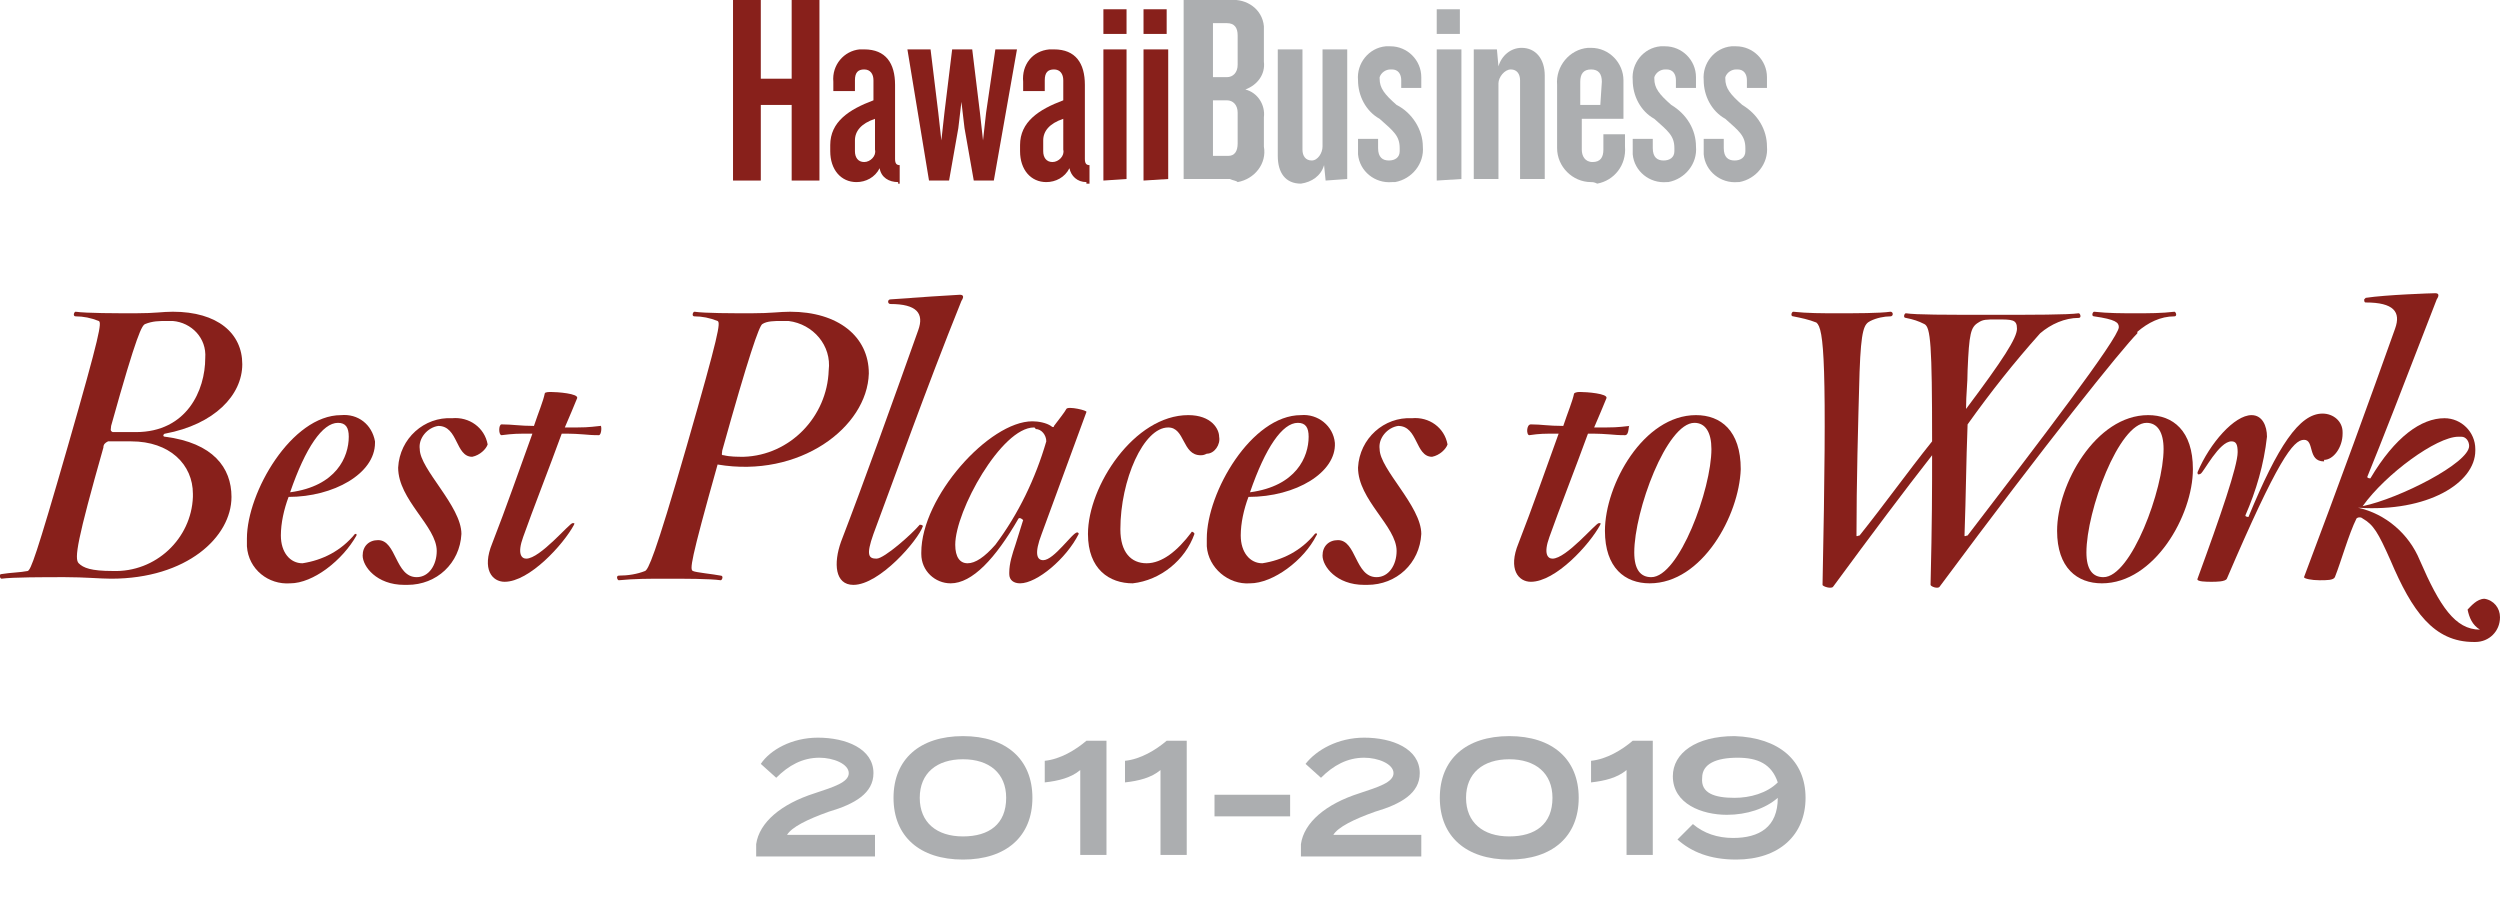 <?xml version="1.0" encoding="utf-8"?>
<!-- Generator: Adobe Illustrator 23.0.2, SVG Export Plug-In . SVG Version: 6.00 Build 0)  -->
<svg version="1.1" id="Layer_1" xmlns="http://www.w3.org/2000/svg" xmlns:xlink="http://www.w3.org/1999/xlink" x="0px" y="0px"
	 viewBox="0 0 162 58.8" style="enable-background:new 0 0 162 58.8;" xml:space="preserve">
<style type="text/css">
	.st0{fill:#88201B;}
	.st1{fill:#ACAEB0;}
</style>
<title>Asset 1</title>
<g>
	<g id="Layer_1-2">
		<path class="st0" d="M10.8,20.8c-0.5,0-0.9,0-1.4,0.2c-0.2,0.1-0.5,0.5-2.2,6.6c0,0.2-0.1,0.3,0.1,0.4C7.8,28,8.3,28,8.8,28
			c3.3,0,4.5-2.7,4.5-4.8c0.1-1.3-0.9-2.3-2.1-2.4C11.1,20.8,10.9,20.8,10.8,20.8 M8.5,28.6c-0.5,0-1,0-1.5,0
			c-0.2,0.1-0.3,0.2-0.3,0.4c-1.7,6-1.9,7.2-1.6,7.5S5.9,37,7.3,37c2.8,0.1,5.1-2.1,5.2-4.8c0-0.1,0-0.2,0-0.2
			C12.5,30.1,11,28.6,8.5,28.6 M10.7,28.1c-0.1,0-0.2,0.2,0,0.2c3.1,0.4,4.3,2,4.3,3.9c0,2.6-2.9,5.3-7.8,5.3c-0.7,0-1.7-0.1-3-0.1
			s-3.4,0-4.1,0.1c-0.1,0-0.2-0.3,0-0.3c0.6-0.1,1.2-0.1,1.7-0.2c0.2-0.1,0.5-0.8,2.6-8.1s2.2-8,2-8.1c-0.5-0.2-1-0.3-1.5-0.3
			c-0.2,0-0.1-0.3,0-0.3c0.7,0.1,2.6,0.1,3.9,0.1s1.7-0.1,2.4-0.1c2.9,0,4.5,1.4,4.5,3.4S13.9,27.5,10.7,28.1"/>
		<path class="st0" d="M21.9,27.4c-1,0-2.1,1.6-3.1,4.5c3-0.4,3.8-2.3,3.8-3.6C22.6,27.7,22.4,27.4,21.9,27.4 M18.7,32.2
			c-0.3,0.8-0.5,1.7-0.5,2.5c0,1.1,0.6,1.8,1.4,1.8c1.3-0.2,2.5-0.8,3.4-1.9c0,0,0.1,0,0.1,0c0,0,0,0.1,0,0.1
			c-0.9,1.6-2.8,3.1-4.3,3.1c-1.4,0.1-2.7-0.9-2.8-2.4c0-0.2,0-0.4,0-0.5c0-3,2.9-8,6.1-8c1.1-0.1,2,0.6,2.2,1.7c0,0,0,0.1,0,0.1
			C24.3,30.7,21.6,32.2,18.7,32.2"/>
		<path class="st0" d="M30.6,29.6c-1.1,0-0.9-2-2.2-2c-0.7,0.1-1.3,0.8-1.2,1.5c0,1.3,2.7,3.7,2.7,5.5c-0.1,1.9-1.6,3.3-3.5,3.3
			c-0.1,0-0.1,0-0.2,0c-1.8,0-2.7-1.2-2.7-1.9c0-0.6,0.4-1,1-1c1.2,0,1.1,2.4,2.5,2.4c0.8,0,1.3-0.8,1.3-1.7c0-1.6-2.5-3.3-2.5-5.4
			c0.1-1.9,1.7-3.3,3.5-3.2c1.1-0.1,2.1,0.6,2.3,1.7C31.5,29.1,31.1,29.5,30.6,29.6"/>
		<path class="st0" d="M38.8,28.2c-0.9,0-0.9-0.1-2.4-0.1c-0.8,2.2-1.9,5-2.5,6.7c-0.4,1.1-0.1,1.4,0.2,1.4c0.9,0,2.8-2.3,3-2.3
			s0.1,0,0.1,0.1c-0.7,1.3-2.9,3.7-4.5,3.7c-0.8,0-1.5-0.8-0.8-2.5c0.9-2.3,1.8-4.9,2.6-7.1c-1,0-1.2,0-2,0.1c-0.2,0-0.2-0.7,0-0.7
			c0.7,0,1.2,0.1,2.1,0.1c0.3-0.9,0.6-1.6,0.7-2.1c0-0.1,0.3-0.1,0.4-0.1c0.4,0,1.8,0.1,1.7,0.4c-0.2,0.5-0.5,1.2-0.8,1.9
			c1.4,0,1.4,0,2.3-0.1C39,27.5,39,28.2,38.8,28.2"/>
		<path class="st0" d="M50.6,20.8c-0.4,0-0.9,0-1.2,0.2c-0.2,0.1-0.9,2.1-2.6,8.2c0,0.2-0.1,0.3,0.1,0.3c0.4,0.1,0.9,0.1,1.3,0.1
			c3-0.1,5.4-2.6,5.5-5.6c0.2-1.6-1-3-2.6-3.2C50.9,20.8,50.8,20.8,50.6,20.8 M46.5,30.1c-1.8,6.4-1.8,6.8-1.6,6.9s1.3,0.2,1.8,0.3
			c0.2,0,0.1,0.3,0,0.3c-0.7-0.1-2.3-0.1-3.6-0.1c-1,0-2,0-3,0.1c-0.1,0-0.2-0.3,0-0.3c0.6,0,1.2-0.1,1.7-0.3
			c0.2-0.1,0.6-0.8,2.7-8.1s2.2-8,2-8.1c-0.5-0.2-1-0.3-1.5-0.3c-0.2,0-0.1-0.3,0-0.3c0.7,0.1,2.4,0.1,3.7,0.1s1.8-0.1,2.5-0.1
			c3.1,0,5.1,1.6,5.1,4C56.2,27.7,51.8,31,46.5,30.1"/>
		<path class="st0" d="M56.6,34.6c-0.5,1.4-0.3,1.6,0.2,1.6s2.3-1.6,2.8-2.2c0,0,0.2,0,0.2,0.1c-0.3,0.9-2.8,3.8-4.5,3.8
			c-1.2,0-1.3-1.4-0.8-2.8c1.5-3.9,3.4-9.2,5-13.7c0.4-1.1-0.1-1.7-1.8-1.7c-0.2,0-0.2-0.3,0-0.3c1.3-0.1,4.3-0.3,4.5-0.3
			s0.3,0.1,0.1,0.4C60,25.2,57.8,31.4,56.6,34.6"/>
		<path class="st0" d="M67,27.7c-2.1,0-5.1,5.4-5.1,7.6c0,0.8,0.3,1.2,0.8,1.2s1.1-0.4,1.8-1.2c1.5-2,2.6-4.3,3.3-6.7
			c0-0.4-0.3-0.8-0.7-0.8C67.1,27.7,67,27.7,67,27.7 M67.5,34.6c-0.5,1.3-0.3,1.7,0.1,1.7c0.7,0,1.9-1.8,2.2-1.8c0,0,0.1,0,0.1,0.1
			c0,0,0,0,0,0c-0.8,1.6-2.7,3.2-3.8,3.2c-0.4,0-0.7-0.2-0.7-0.6c0,0,0-0.1,0-0.1c0-0.6,0.2-1.2,0.4-1.8l0.5-1.6
			c0,0-0.2-0.2-0.3-0.1c-1.5,2.6-3,4.2-4.4,4.2c-1,0-1.9-0.8-1.9-1.9c0,0,0-0.1,0-0.1c0-3.6,4.4-8.5,7.2-8.5c0.4,0,0.9,0.1,1.2,0.3
			c0.1,0.1,0.2,0.1,0.2,0c0.3-0.4,0.7-0.9,0.8-1.1s1.4,0.1,1.3,0.2L67.5,34.6z"/>
		<path class="st0" d="M77.8,29.5c-1.2,0-1-1.8-2.1-1.8c-1.6,0-3.1,3.4-3.1,6.6c0,1.5,0.7,2.2,1.7,2.2s2-0.8,2.9-2
			c0-0.1,0.2,0,0.2,0.1c-0.6,1.7-2.2,3-4,3.2c-1.5,0-2.9-0.9-2.9-3.2c0-3.1,3-7.7,6.5-7.7c1.5,0,2,0.9,2,1.4
			c0.1,0.5-0.3,1.1-0.8,1.1C78,29.5,77.9,29.5,77.8,29.5"/>
		<path class="st0" d="M84.1,27.4c-1,0-2.1,1.6-3.1,4.5c3-0.4,3.8-2.3,3.8-3.6C84.8,27.7,84.6,27.4,84.1,27.4 M80.9,32.2
			c-0.3,0.8-0.5,1.7-0.5,2.5c0,1.1,0.6,1.8,1.4,1.8c1.3-0.2,2.5-0.8,3.4-1.9c0.1-0.1,0.2,0,0.1,0.1c-0.8,1.6-2.8,3.1-4.3,3.1
			c-1.4,0.1-2.7-1-2.8-2.4c0-0.2,0-0.3,0-0.5c0-3,2.9-8,6.1-8c1.1-0.1,2.1,0.7,2.2,1.8c0,0,0,0,0,0C86.6,30.6,84,32.2,80.9,32.2"/>
		<path class="st0" d="M92.8,29.6c-1.1,0-0.9-2-2.2-2c-0.7,0.1-1.3,0.8-1.2,1.5c0,1.3,2.7,3.7,2.7,5.5c-0.1,1.9-1.6,3.3-3.5,3.3
			c-0.1,0-0.1,0-0.2,0c-1.8,0-2.7-1.2-2.7-1.9c0-0.6,0.4-1,1-1c1.2,0,1.1,2.4,2.5,2.4c0.8,0,1.3-0.8,1.3-1.7c0-1.6-2.5-3.3-2.5-5.4
			c0.1-1.9,1.7-3.3,3.5-3.2c1.1-0.1,2.1,0.6,2.3,1.7C93.7,29.1,93.3,29.5,92.8,29.6"/>
		<path class="st0" d="M105.3,28.2c-0.9,0-0.9-0.1-2.4-0.1c-0.8,2.2-1.9,5-2.5,6.7c-0.4,1.1-0.1,1.4,0.2,1.4c0.9,0,2.8-2.3,3-2.3
			s0.1,0,0.1,0.1c-0.7,1.3-2.9,3.7-4.5,3.7c-0.8,0-1.5-0.8-0.8-2.5c0.9-2.3,1.8-4.9,2.6-7.1c-1,0-1.2,0-1.9,0.1
			c-0.2,0-0.2-0.7,0.1-0.7c0.7,0,1.1,0.1,2.1,0.1c0.3-0.9,0.6-1.6,0.7-2.1c0.1-0.1,0.3-0.1,0.4-0.1c0.4,0,1.8,0.1,1.7,0.4
			c-0.2,0.5-0.5,1.2-0.8,1.9c1.4,0,1.4,0,2.3-0.1C105.5,27.5,105.6,28.2,105.3,28.2"/>
		<path class="st0" d="M109.8,27.4c-1.8,0-3.9,5.7-3.9,8.4c0,1.1,0.4,1.6,1.1,1.6c1.8,0,3.9-5.7,3.9-8.3
			C110.9,28,110.5,27.4,109.8,27.4 M106.9,37.8c-1.6,0-2.9-1-2.9-3.4c0-3,2.5-7.5,5.9-7.5c1.6,0,2.9,1,2.9,3.5
			C112.7,33.4,110.3,37.8,106.9,37.8"/>
		<path class="st0" d="M129.4,20.7c-0.7,0-0.9,0-1.2,0.2c-0.5,0.3-0.6,0.7-0.7,3.1c0,0.9-0.1,1.5-0.1,2.5c2.4-3.2,3.3-4.6,3.3-5.2
			S130.4,20.7,129.4,20.7 M138.5,21.6c-1,1-5.9,7.1-12.8,16.4c-0.1,0.2-0.6,0-0.6-0.1c0.1-4.1,0.1-6.2,0.1-8.4
			c-1.8,2.3-3.9,5.1-6.4,8.5c-0.1,0.2-0.7,0-0.7-0.1c0.3-14.5,0.1-16.6-0.4-17c-0.5-0.2-1-0.3-1.5-0.4c-0.2,0-0.1-0.3,0-0.3
			c0.9,0.1,1.9,0.1,2.8,0.1c1.3,0,2.8,0,3.5-0.1c0.2,0,0.2,0.3,0,0.3c-0.4,0-0.9,0.1-1.3,0.3c-0.4,0.2-0.6,0.5-0.7,3.3
			c-0.1,3.5-0.2,7.2-0.2,10.6c0,0.1,0.1,0,0.2,0c1.6-2,3.1-4.1,4.7-6.1c0-6.3-0.1-7.4-0.5-7.6c-0.4-0.2-0.7-0.3-1.2-0.4
			c-0.2,0-0.1-0.3,0-0.3c0.7,0.1,2.4,0.1,5.7,0.1c2.5,0,4.8,0,5.5-0.1c0.1,0,0.2,0.3,0,0.3c-0.9,0-1.8,0.4-2.5,1
			c-1.7,1.9-3.2,3.8-4.7,5.9c-0.1,2.6-0.1,4.4-0.2,7.2c0,0.1,0.1,0,0.2,0c4.6-6,9.8-12.8,9.8-13.5c0-0.3-0.2-0.5-1.6-0.7
			c-0.2,0-0.1-0.3,0-0.3c0.9,0.1,1.8,0.1,2.7,0.1c0.8,0,1.7,0,2.5-0.1c0.1,0,0.2,0.3,0,0.3c-0.9,0-1.7,0.4-2.4,1"/>
		<path class="st0" d="M139.1,27.4c-1.8,0-3.9,5.7-3.9,8.4c0,1.1,0.4,1.6,1.1,1.6c1.8,0,3.9-5.7,3.9-8.3
			C140.2,28,139.8,27.4,139.1,27.4 M136.2,37.8c-1.6,0-2.9-1-2.9-3.4c0-3,2.5-7.5,5.9-7.5c1.6,0,2.9,1,2.9,3.5
			C142.1,33.4,139.6,37.8,136.2,37.8"/>
		<path class="st0" d="M150.6,29.9c-1.1,0-0.6-1.4-1.3-1.4s-1.7,1.3-5,9c-0.1,0.2-0.7,0.2-1,0.2s-1,0-0.9-0.2
			c1.5-4.1,2.6-7.3,2.6-8.2c0-0.5-0.1-0.7-0.4-0.7c-0.8,0-1.8,2-2,2.1s-0.2,0-0.2-0.1c0.8-1.9,2.4-3.7,3.5-3.7c0.7,0,1,0.7,1,1.4
			c-0.2,1.8-0.7,3.5-1.4,5.1c0,0.1,0.2,0.1,0.2,0.1c1.9-4.6,3.3-6.7,4.8-6.7c0.7,0,1.3,0.5,1.3,1.2c0,0,0,0.1,0,0.1
			c0,0.9-0.6,1.7-1.2,1.7"/>
		<path class="st0" d="M159.3,28.3c-1.4,0-4.7,2.4-6.2,4.5c2.4-0.5,6.9-2.8,6.9-3.9c0-0.3-0.2-0.6-0.5-0.6
			C159.4,28.3,159.3,28.3,159.3,28.3 M161,38.8c0.6,0.1,1,0.6,1,1.2c0,0.9-0.7,1.6-1.6,1.6c0,0-0.1,0-0.1,0c-2.6,0-4-2-5.4-5.3
			c-0.8-1.8-1.1-2.3-1.8-2.7c-0.1-0.1-0.3-0.1-0.4,0c-0.5,1-1,2.8-1.4,3.8c-0.1,0.2-0.5,0.2-1,0.2s-1-0.1-1-0.2
			c2.3-6.1,4.3-11.6,5.9-16.1c0.4-1.1-0.1-1.7-1.9-1.7c-0.1,0-0.1-0.1-0.1-0.2c0,0,0.1-0.1,0.1-0.1c1.3-0.2,4.3-0.3,4.5-0.3
			s0.3,0.1,0.1,0.4c-2.2,5.7-3.6,9.3-4.5,11.5c0,0.1,0.2,0.1,0.2,0.1c1.6-2.7,3.3-3.9,4.8-3.9c1.1,0,2,0.9,2,2c0,0,0,0.1,0,0.1
			c0,2.1-3.1,4-7.6,3.7c1.8,0.4,3.3,1.7,4,3.4c1.3,3,2.3,4.5,3.9,4.5c-0.5-0.3-0.7-0.8-0.8-1.3C160.1,39.3,160.5,38.8,161,38.8
			C161,38.8,161,38.8,161,38.8"/>
		<polygon class="st0" points="51.3,11.7 51.3,6.8 49.3,6.8 49.3,11.7 47.5,11.7 47.5,0 49.3,0 49.3,5.1 51.3,5.1 51.3,0 53.1,0 
			53.1,11.7 51.3,11.7 		"/>
		<path class="st0" d="M56.7,7.7c-0.9,0.3-1.3,0.8-1.3,1.4v0.7c0,0.4,0.2,0.7,0.6,0.7c0.4,0,0.8-0.4,0.7-0.8c0,0,0,0,0,0V7.7
			L56.7,7.7z M58.2,11.8c-0.6,0-1.1-0.3-1.2-0.9c-0.3,0.6-0.9,0.9-1.5,0.9c-1,0-1.7-0.8-1.7-2V9.4c0-1.5,1.2-2.3,2.8-2.9V5.2
			c0-0.4-0.2-0.7-0.6-0.7s-0.6,0.2-0.6,0.7v0.7h-1.4V5.3c-0.1-1.1,0.7-2,1.7-2.1c0.1,0,0.2,0,0.3,0c1.4,0,2,0.9,2,2.3v4.8
			c0,0.3,0.1,0.4,0.3,0.4v1.2H58.2z"/>
		<polygon class="st0" points="64.4,11.7 63.1,11.7 62.5,8.3 62.3,6.6 62.1,8.3 61.5,11.7 60.2,11.7 58.8,3.2 60.3,3.2 60.8,7.3 
			61,9.1 61.2,7.3 61.7,3.2 63,3.2 63.5,7.3 63.7,9.1 63.9,7.3 64.5,3.2 65.9,3.2 64.4,11.7 		"/>
		<path class="st0" d="M68.9,7.7C68,8,67.6,8.5,67.6,9.1v0.7c0,0.4,0.2,0.7,0.6,0.7c0.4,0,0.8-0.4,0.7-0.8c0,0,0,0,0,0V7.7L68.9,7.7
			z M70.4,11.8c-0.6,0-1-0.4-1.1-0.9c-0.3,0.6-0.9,0.9-1.5,0.9c-1,0-1.7-0.8-1.7-2V9.4c0-1.5,1.2-2.3,2.8-2.9V5.2
			c0-0.4-0.2-0.7-0.6-0.7s-0.6,0.2-0.6,0.7v0.7h-1.4V5.3c-0.1-1.1,0.6-2,1.7-2.1c0.1,0,0.2,0,0.3,0c1.4,0,2,0.9,2,2.3v4.8
			c0,0.3,0.1,0.4,0.3,0.4v1.2H70.4z"/>
		<path class="st0" d="M71.5,2.2V0.6H73v1.6H71.5z M71.5,11.7V3.2H73v8.4L71.5,11.7z"/>
		<path class="st0" d="M74.1,2.2V0.6h1.5v1.6H74.1z M74.1,11.7V3.2h1.6v8.4L74.1,11.7z"/>
		<path class="st1" d="M80.2,7.3c0-0.5-0.3-0.8-0.7-0.8h-0.9v3.6h1c0.4,0,0.6-0.3,0.6-0.8L80.2,7.3L80.2,7.3z M80.2,2.3
			c0-0.5-0.2-0.8-0.7-0.8h-0.9v3.5h0.9c0.4,0,0.7-0.3,0.7-0.8V2.3L80.2,2.3z M79.7,11.6h-3V0h3c1.1-0.1,2.1,0.6,2.2,1.7
			c0,0.2,0,0.4,0,0.5V4c0.1,0.8-0.4,1.5-1.2,1.8c0.8,0.2,1.3,1,1.2,1.8v1.9c0.2,1.1-0.6,2.1-1.7,2.3C80.1,11.7,79.9,11.7,79.7,11.6
			L79.7,11.6z"/>
		<path class="st1" d="M85.9,11.7l-0.1-1c-0.2,0.7-0.8,1.1-1.5,1.2c-1,0-1.5-0.7-1.5-1.8V3.2h1.6v6.5c0,0.4,0.2,0.7,0.6,0.7
			c0,0,0,0,0,0c0.4,0,0.7-0.5,0.7-0.9V3.2h1.6v8.4L85.9,11.7z"/>
		<path class="st1" d="M90.2,11.8c-1.1,0.1-2.1-0.7-2.2-1.8c0-0.2,0-0.3,0-0.5V9h1.3v0.6c0,0.6,0.3,0.8,0.7,0.8
			c0.4,0,0.7-0.2,0.7-0.6c0-0.1,0-0.1,0-0.2c0-0.8-0.4-1.1-1.3-1.9c-0.9-0.5-1.4-1.5-1.4-2.5c-0.1-1.1,0.7-2.1,1.8-2.2
			c0.1,0,0.2,0,0.3,0c1.1,0,2,0.9,2,2c0,0.1,0,0.1,0,0.2v0.5h-1.3V5.2c0-0.4-0.2-0.7-0.6-0.7c0,0-0.1,0-0.1,0
			c-0.3,0-0.6,0.2-0.7,0.5c0,0,0,0.1,0,0.1c0,0.6,0.3,1,1.1,1.7c1,0.5,1.7,1.6,1.7,2.7c0.1,1.1-0.7,2.1-1.8,2.3
			C90.4,11.8,90.3,11.8,90.2,11.8L90.2,11.8z"/>
		<path class="st1" d="M93.1,2.2V0.6h1.5v1.6H93.1z M93.1,11.7V3.2h1.6v8.4L93.1,11.7z"/>
		<path class="st1" d="M98.5,11.7V5.2c0-0.4-0.2-0.7-0.6-0.7S97.1,5,97.1,5.4v6.2h-1.6V3.2H97l0.1,1.1c0.2-0.7,0.8-1.2,1.5-1.2
			c0.9,0,1.5,0.7,1.5,1.8v6.7H98.5z"/>
		<path class="st1" d="M103.8,5.3c0-0.5-0.2-0.8-0.7-0.8s-0.7,0.3-0.7,0.8v1.5h1.3L103.8,5.3L103.8,5.3z M103.1,11.8
			c-1.2,0-2.2-1-2.2-2.2c0-0.1,0-0.1,0-0.2V5.5c-0.1-1.2,0.8-2.3,2-2.4c0.1,0,0.1,0,0.2,0c1.2,0,2.1,1,2.1,2.1c0,0.1,0,0.2,0,0.3
			v2.2h-2.7v2c0,0.4,0.2,0.8,0.7,0.8s0.7-0.3,0.7-0.8v-1h1.4v0.8c0.1,1.2-0.7,2.2-1.8,2.4C103.3,11.8,103.2,11.8,103.1,11.8
			L103.1,11.8z"/>
		<path class="st1" d="M108,11.8c-1.1,0.1-2.1-0.7-2.2-1.8c0-0.2,0-0.3,0-0.5V9h1.3v0.6c0,0.6,0.3,0.8,0.7,0.8
			c0.4,0,0.7-0.2,0.7-0.6c0-0.1,0-0.1,0-0.2c0-0.8-0.4-1.1-1.3-1.9c-0.9-0.5-1.4-1.5-1.4-2.5c-0.1-1.1,0.7-2.1,1.8-2.2
			c0.1,0,0.2,0,0.3,0c1.1,0,2,0.9,2,2c0,0.1,0,0.1,0,0.2v0.5h-1.3V5.2c0-0.4-0.2-0.7-0.6-0.7c0,0-0.1,0-0.1,0
			c-0.3,0-0.6,0.2-0.7,0.5c0,0,0,0.1,0,0.1c0,0.6,0.3,1,1.1,1.7c1,0.6,1.6,1.6,1.6,2.7c0.1,1.1-0.7,2.1-1.8,2.3
			C108.2,11.8,108.1,11.8,108,11.8z"/>
		<path class="st1" d="M112.6,11.8c-1.1,0.1-2.1-0.7-2.2-1.8c0-0.2,0-0.3,0-0.5V9h1.3v0.6c0,0.6,0.3,0.8,0.7,0.8
			c0.4,0,0.7-0.2,0.7-0.6c0-0.1,0-0.1,0-0.2c0-0.8-0.4-1.1-1.3-1.9c-0.9-0.5-1.4-1.5-1.4-2.5c-0.1-1.1,0.7-2.1,1.8-2.2
			c0.1,0,0.2,0,0.3,0c1.1,0,2,0.9,2,2c0,0.1,0,0.1,0,0.2v0.5h-1.3V5.2c0-0.4-0.2-0.7-0.6-0.7c0,0-0.1,0-0.1,0
			c-0.3,0-0.6,0.2-0.7,0.5c0,0,0,0.1,0,0.1c0,0.6,0.3,1,1.1,1.7c1,0.6,1.6,1.6,1.6,2.7c0.1,1.1-0.7,2.1-1.8,2.3
			C112.7,11.8,112.7,11.8,112.6,11.8L112.6,11.8z"/>
	</g>
</g>
<g>
	<path class="st1" d="M53,47.8c1.8,0,3.6,0.7,3.6,2.3c0,1.3-1.2,2-2.9,2.5c-1.4,0.5-2.4,1-2.7,1.5h5.7v1.4H49v-0.8
		c0.2-1.4,1.6-2.6,3.8-3.3c1.2-0.4,2.2-0.7,2.2-1.3c0-0.6-1-1-1.9-1c-1.1,0-2,0.5-2.8,1.3l-1-0.9C49.9,48.6,51.3,47.8,53,47.8z"/>
	<path class="st1" d="M57.9,51.7c0-2.5,1.7-4,4.5-4c2.8,0,4.5,1.5,4.5,4c0,2.5-1.7,4-4.5,4C59.6,55.7,57.9,54.2,57.9,51.7z
		 M65.2,51.7c0-1.6-1.1-2.5-2.8-2.5c-1.7,0-2.8,0.9-2.8,2.5s1.1,2.5,2.8,2.5C64.1,54.2,65.2,53.4,65.2,51.7z"/>
	<path class="st1" d="M70,49.9c-0.6,0.5-1.4,0.7-2.3,0.8v-1.4c1-0.1,2-0.7,2.7-1.3h1.3v7.4H70V49.9z"/>
	<path class="st1" d="M75.2,49.9c-0.6,0.5-1.4,0.7-2.3,0.8v-1.4c1-0.1,2-0.7,2.7-1.3h1.3v7.4h-1.7V49.9z"/>
	<path class="st1" d="M78.7,52.9v-1.4h4.9v1.4H78.7z"/>
	<path class="st1" d="M88.4,47.8c1.8,0,3.6,0.7,3.6,2.3c0,1.3-1.2,2-2.9,2.5c-1.4,0.5-2.4,1-2.7,1.5h5.7v1.4h-7.8v-0.8
		c0.2-1.4,1.6-2.6,3.8-3.3c1.2-0.4,2.2-0.7,2.2-1.3c0-0.6-1-1-1.9-1c-1.1,0-2,0.5-2.8,1.3l-1-0.9C85.3,48.6,86.7,47.8,88.4,47.8z"/>
	<path class="st1" d="M93.3,51.7c0-2.5,1.7-4,4.5-4c2.8,0,4.5,1.5,4.5,4c0,2.5-1.7,4-4.5,4C95,55.7,93.3,54.2,93.3,51.7z
		 M100.6,51.7c0-1.6-1.1-2.5-2.8-2.5c-1.7,0-2.8,0.9-2.8,2.5s1.1,2.5,2.8,2.5C99.5,54.2,100.6,53.4,100.6,51.7z"/>
	<path class="st1" d="M105.4,49.9c-0.6,0.5-1.4,0.7-2.3,0.8v-1.4c1-0.1,2-0.7,2.7-1.3h1.3v7.4h-1.7V49.9z"/>
	<path class="st1" d="M117,51.7c0,2.4-1.7,4-4.5,4c-1.7,0-2.9-0.5-3.8-1.3l1-1c0.7,0.6,1.6,0.9,2.6,0.9c1.7,0,2.9-0.7,2.9-2.6
		c-0.8,0.7-2,1.1-3.3,1.1c-1.6,0-3.5-0.7-3.5-2.5c0-1.5,1.5-2.6,4-2.6C115.3,47.8,117,49.3,117,51.7z M112.4,51.7c1,0,2.1-0.3,2.8-1
		c-0.4-1.2-1.3-1.6-2.6-1.6c-1.4,0-2.3,0.4-2.3,1.3C110.2,51.4,111.1,51.7,112.4,51.7z"/>
</g>
</svg>
